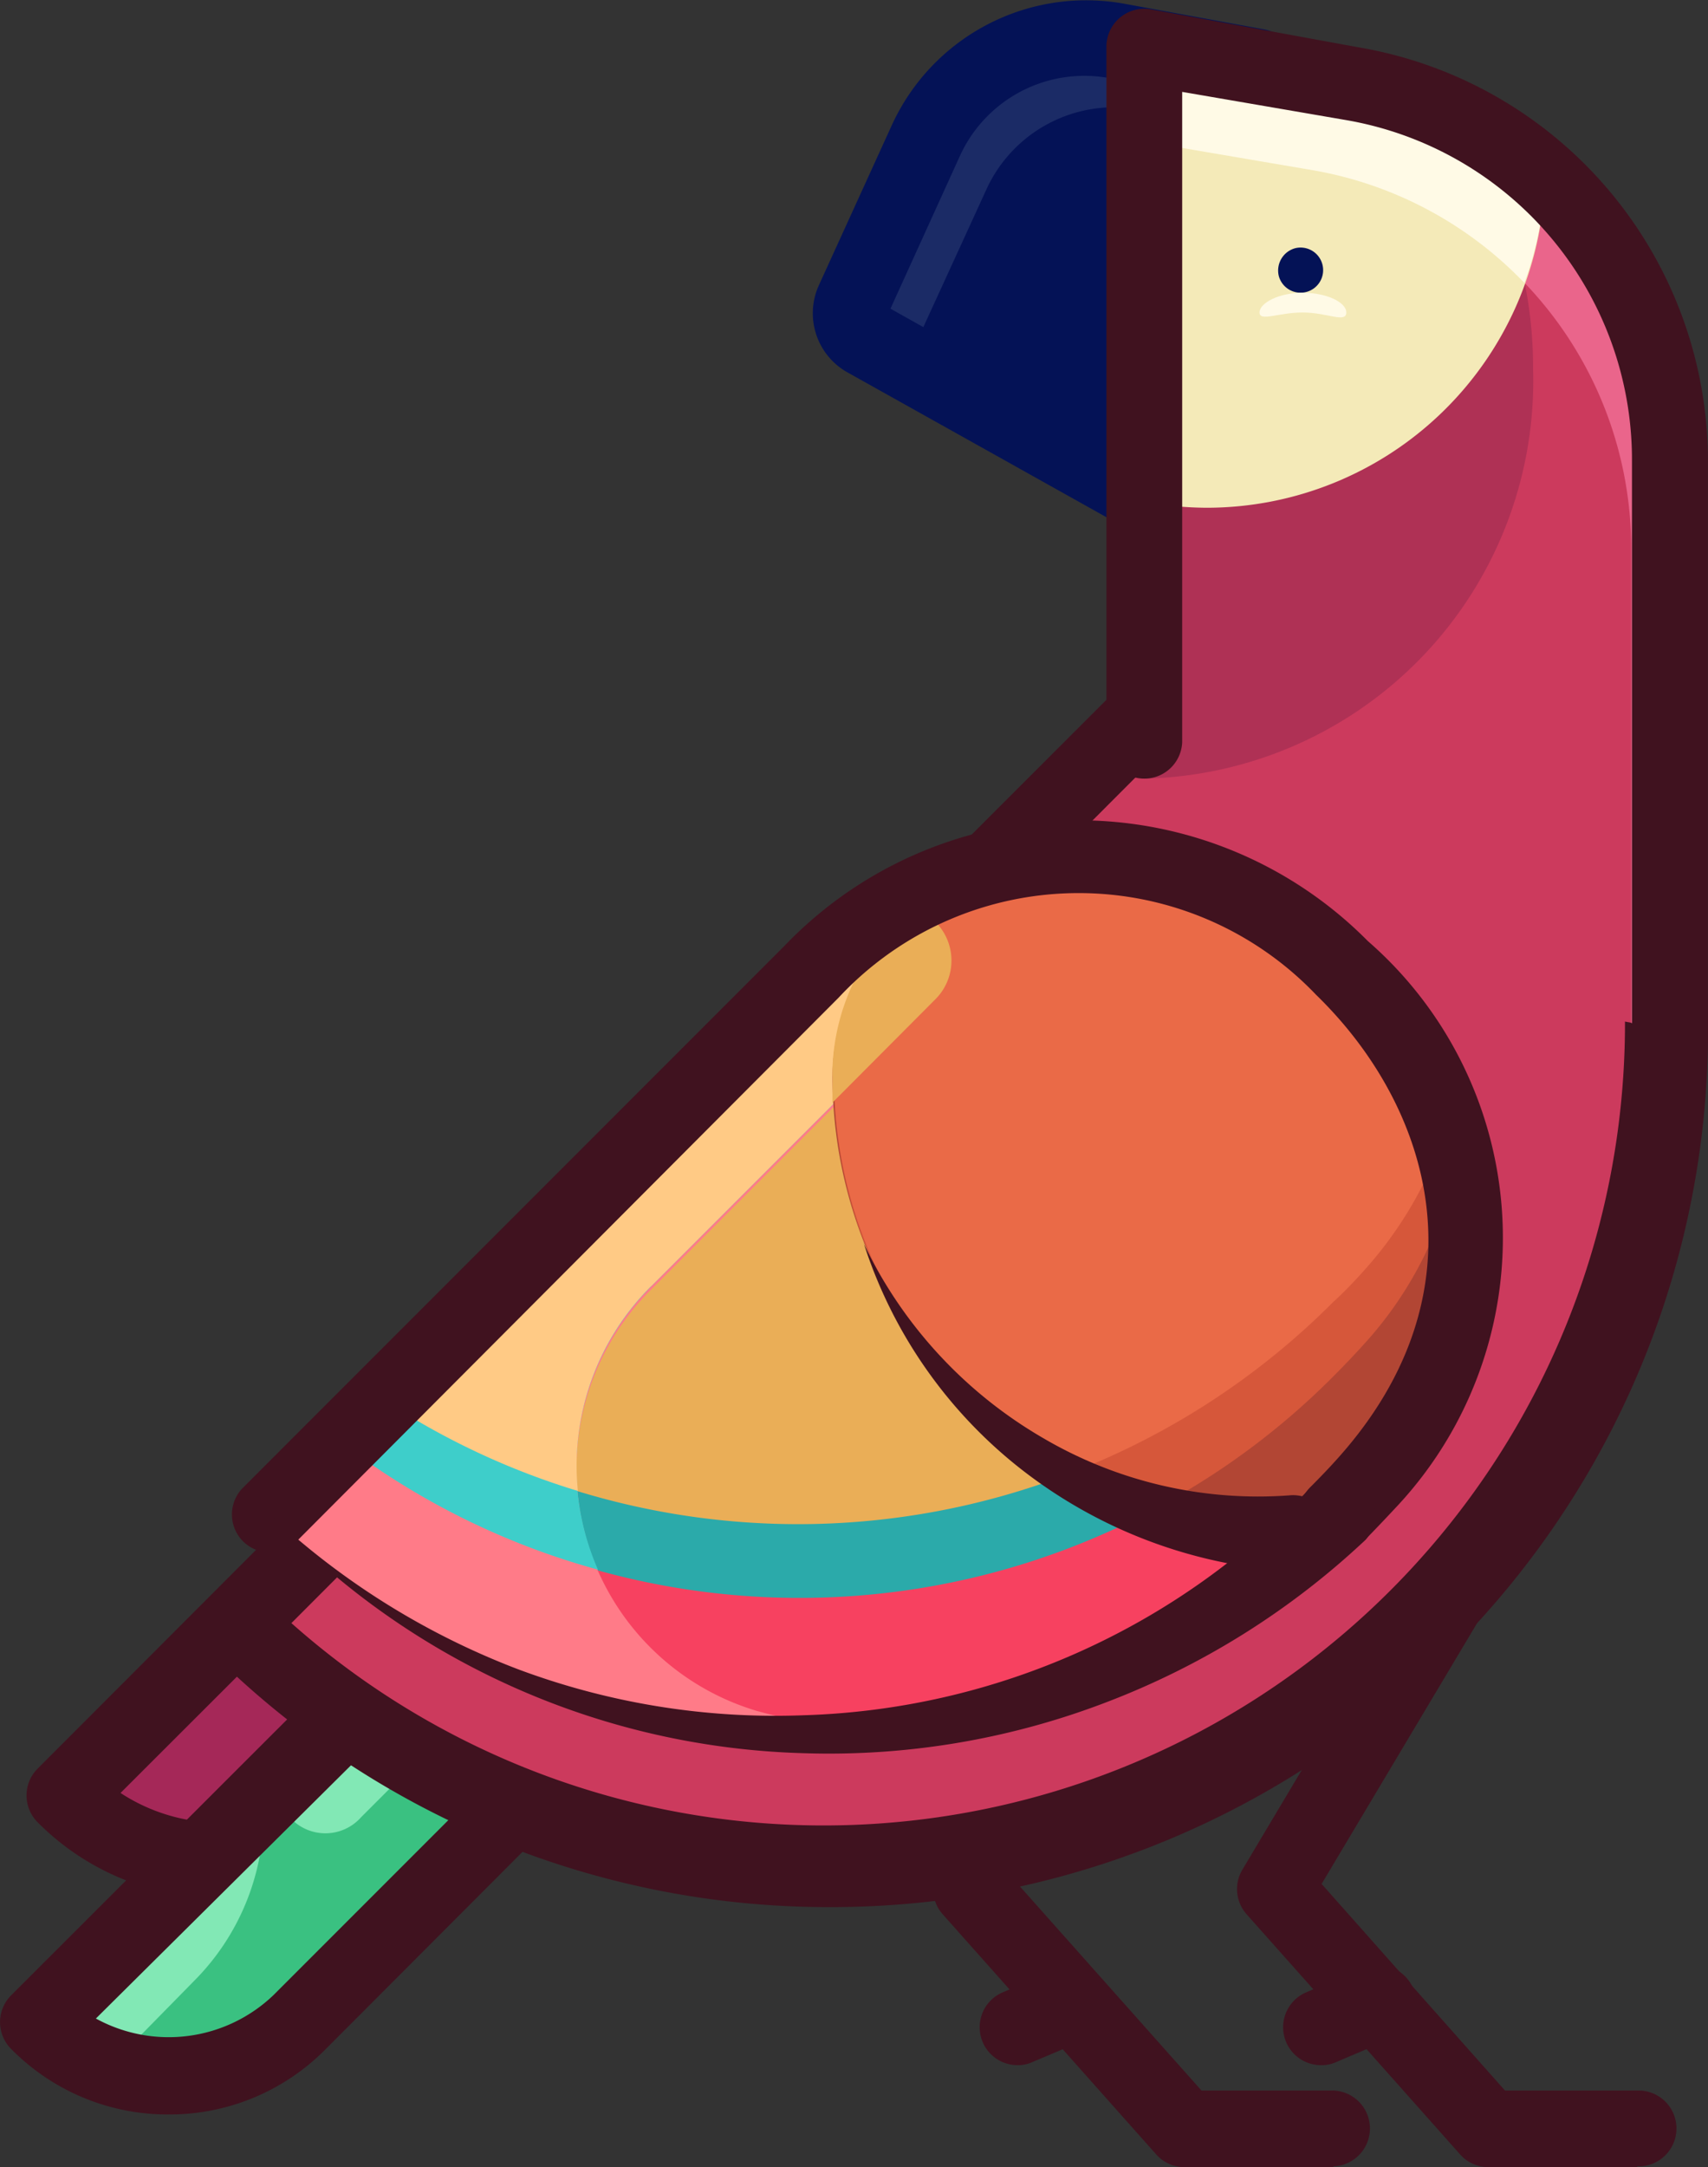 <svg xmlns="http://www.w3.org/2000/svg" width="37.852" height="48" viewBox="0 0 37.852 48"><rect x="0" y="0" width="37.852" height="48" fill="#333333" stroke="none"/><g transform="translate(-8.272 -3.758)"><path d="M42.122,7.448h0a.42.42,0,0,1,.42-.428h2.242a.705.705,0,0,1,.7.705h0a.7.7,0,0,1-.7.7H43.667a.42.42,0,0,0-.42.42h0a.42.42,0,0,1-.428.42H40.577a.7.7,0,0,1-.7-.7h0a.7.7,0,0,1,.7-.722H41.7A.42.42,0,0,0,42.122,7.448Z" transform="translate(-6.071 -0.523)" fill="#d9ebf4"/><path d="M47.008,11.244h0A.244.244,0,0,0,46.765,11h-1.3a.411.411,0,0,0-.4.411h0a.4.4,0,0,0,.4.4h.655a.244.244,0,0,1,.244.244h0a.244.244,0,0,0,.244.244h1.3a.395.395,0,0,0,.4-.4h0a.4.4,0,0,0-.4-.411h-.655a.244.244,0,0,1-.244-.244Z" transform="translate(-6.902 -1.161)" fill="#d9ebf4"/><circle cx="0.588" cy="0.588" r="0.588" transform="translate(36.756 16.137)" fill="#d9ebf4"/><path d="M43.665,12.941a.563.563,0,1,1-.162-.4A.563.563,0,0,1,43.665,12.941Z" transform="translate(-6.498 -1.38)" fill="#d9ebf4"/><path d="M40.654,14.247a.907.907,0,1,1-.907-.907A.907.907,0,0,1,40.654,14.247Z" transform="translate(-5.905 -1.536)" fill="#d9ebf4"/><path d="M39.468,5.994a.294.294,0,1,1-.294-.294A.294.294,0,0,1,39.468,5.994Z" transform="translate(-5.911 -0.311)" fill="#d9ebf4"/><path d="M50.5,14.351a.361.361,0,1,1-.361-.361.353.353,0,0,1,.361.361Z" transform="translate(-7.658 -1.64)" fill="#d9ebf4"/><path d="M47.758,19.88a.949.949,0,1,1-.94-.94A.949.949,0,0,1,47.758,19.88Z" transform="translate(-7.03 -2.433)" fill="#d9ebf4"/><path d="M51.615,11.327A.327.327,0,1,1,51.287,11a.327.327,0,0,1,.327.327Z" transform="translate(-7.847 -1.161)" fill="#d9ebf4"/><path d="M50.987,58.341H47.678a.84.84,0,0,1-.621-.286L42.329,52.74a.84.84,0,0,1-.092-.991l3.921-6.575a.84.84,0,0,1,1.444.84l-3.611,6.054,4.064,4.576h2.931a.84.84,0,1,1,0,1.679Z" transform="translate(-6.43 -6.583)" fill="#40121f"/><path d="M44.178,57.808a.84.84,0,0,1-.336-1.612l1.234-.521a.84.84,0,1,1,.655,1.545l-1.226.521A.764.764,0,0,1,44.178,57.808Z" transform="translate(-6.625 -8.309)" fill="#40121f"/><path d="M42.967,58.341h-3.3a.84.84,0,0,1-.63-.286L34.309,52.74a.84.84,0,0,1-.092-.991l3.921-6.575a.84.84,0,0,1,1.444.84l-3.611,6.054,4.073,4.576h2.922a.84.84,0,0,1,0,1.679Z" transform="translate(-5.145 -6.583)" fill="#40121f"/><path d="M36.16,57.81a.84.84,0,0,1-.327-1.612l1.226-.521a.841.841,0,0,1,.663,1.545l-1.234.521a.764.764,0,0,1-.327.067Z" transform="translate(-5.341 -8.311)" fill="#40121f"/><path d="M18.056,42.92,11.17,49.806a4.87,4.87,0,0,0,6.886-6.886Z" transform="translate(-1.47 -6.277)" fill="#a52858"/><path d="M14.452,51.91a5.676,5.676,0,0,1-4.039-1.679.84.84,0,0,1,0-1.184L17.3,42.153a.84.84,0,0,1,1.192,0A5.71,5.71,0,0,1,14.452,51.9Zm-2.2-2.326a4.031,4.031,0,0,0,5.584-5.576Z" transform="translate(-1.309 -6.114)" fill="#40121f"/><path d="M22.09,49.605l-5.828,5.878a4.115,4.115,0,0,1-5.8,0h0l8.733-8.733Z" transform="translate(-1.356 -6.891)" fill="#3ac181"/><path d="M18.647,50.89l2.9-2.9L20.209,46.7,16.8,50.109h0a1.058,1.058,0,0,0,1.847.781Z" transform="translate(-2.372 -6.883)" fill="#82e8b5"/><path d="M15.468,51.13,10.43,56.168h0a4.123,4.123,0,0,0,1.612.974l1.889-1.923a5.282,5.282,0,0,0,1.537-3.72Z" transform="translate(-1.351 -7.593)" fill="#82e8b5"/><path d="M13.207,57.315a4.87,4.87,0,0,1-3.493-1.453.84.84,0,0,1,0-1.184l8.733-8.725a.84.84,0,0,1,1.184,0l2.88,2.889a.84.84,0,0,1,0,1.192l-5.819,5.828a4.862,4.862,0,0,1-3.485,1.453ZM11.594,55.19a3.359,3.359,0,0,0,3.938-.521l5.24-5.24L19.093,47.75Z" transform="translate(-1.197 -6.724)" fill="#40121f"/><path d="M37.867,4.828a3.888,3.888,0,0,0-4.249,2.225L31.989,10.58a.663.663,0,0,0,.277.84l6.441,3.619,2.25-9.64Z" transform="translate(-4.798 -0.161)" fill="#041256"/><path d="M34.928,8.119a3.115,3.115,0,0,1,3.359-1.78l2.318.428L40.924,5.4l-3.057-.571a3.888,3.888,0,0,0-4.249,2.225L31.989,10.58a.663.663,0,0,0,.277.84l.915.512Z" transform="translate(-4.798 -0.161)" fill="#1b2b66"/><path d="M38.545,15.717a.84.84,0,0,1-.411-.109l-6.441-3.6a1.5,1.5,0,0,1-.638-1.931l1.612-3.535a4.736,4.736,0,0,1,5.164-2.7l3.115.571a.841.841,0,0,1-.3,1.654l-3.115-.571A3.031,3.031,0,0,0,34.17,7.236l-1.528,3.359,6.3,3.527a.84.84,0,0,1-.395,1.6Z" transform="translate(-4.636 0)" fill="#041256"/><path d="M42.03,15.26l-26.3,26.3a18.6,18.6,0,1,0,26.3-26.3Z" transform="translate(-2.201 -1.843)" fill="#cc3a5d"/><path d="M28.716,47.68a19.381,19.381,0,0,1-13.763-5.685.84.84,0,0,1,0-1.184L41.27,14.5a.84.84,0,0,1,1.192,0A19.431,19.431,0,0,1,28.716,47.68ZM16.767,41.39A17.76,17.76,0,0,0,41.824,16.3Z" transform="translate(-2.037 -1.682)" fill="#40121f"/><path d="M51.317,26.765,39.67,24.649V5l4.593.789a8.506,8.506,0,0,1,7.054,8.4Z" transform="translate(-6.038 -0.199)" fill="#cc3a5d"/><path d="M39.67,5V21.2h.092a8.811,8.811,0,0,0,8.523-9.077A9.422,9.422,0,0,0,46.43,6.47a8.573,8.573,0,0,0-2.166-.68Z" transform="translate(-6.038 -0.199)" fill="#af3155"/><path d="M44.263,5.789,39.67,5V7.091l3.745.638a8.5,8.5,0,0,1,7.045,8.4V26.614l.84.151V14.17a8.507,8.507,0,0,0-7.039-8.381Z" transform="translate(-6.038 -0.199)" fill="#ea658b"/><path d="M44.263,5.789,39.67,5V15.077a8.229,8.229,0,0,0,1.377.126,7.5,7.5,0,0,0,7.5-7.264,8.464,8.464,0,0,0-4.283-2.15Z" transform="translate(-6.038 -0.199)" fill="#f4eab8"/><path d="M48.092,10.223A7.39,7.39,0,0,0,48.546,7.9,8.8,8.8,0,0,0,46.665,6.57h-.059a7.281,7.281,0,0,0-1.024-.42L45.4,6.092a7.692,7.692,0,0,0-1.092-.277L39.67,5V7.091l3.745.638a8.5,8.5,0,0,1,4.677,2.494Z" transform="translate(-6.038 -0.199)" fill="#fffae6"/><path d="M51.157,27.443a.84.84,0,0,1-.84-.84v-12.6A7.633,7.633,0,0,0,43.96,6.45l-3.611-.621v14.4a.84.84,0,0,1-1.679,0V4.837A.84.84,0,0,1,39.652,4l4.593.84A9.3,9.3,0,0,1,52,14.074v12.6a.84.84,0,0,1-.84.773Z" transform="translate(-5.878 -0.036)" fill="#40121f"/><path d="M28.6,28.914,16.59,40.922a16.727,16.727,0,0,0,23.655,0c.227-.235.453-.47.672-.714C48,32.231,36.147,21.365,28.6,28.914Z" transform="translate(-2.339 -3.624)" fill="#f74160"/><path d="M28.9,28.914,18.48,39.335a16.71,16.71,0,0,0,21.967-1.453c.235-.235.462-.47.68-.714A8.4,8.4,0,0,0,43.184,33.1C41.833,27.5,34.275,23.54,28.9,28.914Z" transform="translate(-2.641 -3.624)" fill="#2baaaa"/><path d="M29.08,28.914l-9.48,9.48a16.719,16.719,0,0,0,20.993-2.141c.235-.235.462-.47.68-.714a8.716,8.716,0,0,0,1.839-3.174C41.34,27.168,34.211,23.783,29.08,28.914Z" transform="translate(-2.821 -3.624)" fill="#eaae57"/><path d="M16.59,41.126a15.115,15.115,0,0,0,1.184,1.092l.168.143a10.722,10.722,0,0,0,1.167.84l.244.16c.395.252.8.5,1.209.714l.252.126a13.743,13.743,0,0,0,1.285.6l.168.067c.4.16.84.3,1.226.428l.269.084a12.857,12.857,0,0,0,1.276.311l.369.076c.42.076.84.134,1.251.176l.411.042c.42,0,.84.059,1.26.059h.361a7.678,7.678,0,0,0,1.075-.05h.369a17,17,0,0,1-2.746-.512,5.593,5.593,0,0,1-2.334-9.346l6.34-6.34a1.223,1.223,0,0,0-1.6-1.847c-.185.168-.369.336-.554.521Z" transform="translate(-2.339 -3.828)" fill="#ff7b88"/><path d="M25.34,36.085l6.34-6.34a1.218,1.218,0,0,0-.924-2.066A9.329,9.329,0,0,0,28.9,29.124L18.48,39.545a16.6,16.6,0,0,0,5.685,2.813,5.651,5.651,0,0,1,1.176-6.273Z" transform="translate(-2.641 -3.834)" fill="#3ececa"/><path d="M25.52,36.085l6.34-6.34a1.218,1.218,0,0,0-.924-2.066,9.329,9.329,0,0,0-1.856,1.444L19.6,38.6a16.584,16.584,0,0,0,4.3,2.015,5.609,5.609,0,0,1,1.621-4.534Z" transform="translate(-2.821 -3.834)" fill="#ffca85"/><path d="M35.37,26.515a4.845,4.845,0,0,0-3.93,4.7h0A10.077,10.077,0,0,0,41.517,41.294h.647c.21,0,.294-.244.437-.386s.453-.47.672-.714C49.108,33.678,42.205,25.222,35.37,26.515Z" transform="translate(-4.719 -3.626)" fill="#b24634"/><path d="M43.211,37.171a8.4,8.4,0,0,0,2.057-4.064,8.313,8.313,0,0,0-1.033-2.435l-.042-.067-.252-.378-.076-.109-.26-.327c0-.05-.076-.092-.109-.134l-.252-.294-.16-.176-.252-.235c-.134-.134-.277-.26-.42-.386l-.067-.059-.353-.327-.084-.059-.428-.3-.118-.076c-.151-.1-.311-.193-.47-.286h0a8.212,8.212,0,0,0-5.483-.949,4.845,4.845,0,0,0-3.93,4.7h0a10.077,10.077,0,0,0,6.986,9.657,16.433,16.433,0,0,0,4.064-2.981C42.766,37.649,42.992,37.414,43.211,37.171Z" transform="translate(-4.725 -3.626)" fill="#d6573a"/><path d="M43.211,35.541a8.716,8.716,0,0,0,1.839-3.174,8.809,8.809,0,0,0-1.167-2.225l-.059-.076-.252-.319c0-.05-.076-.092-.109-.134s-.16-.193-.244-.277l-.16-.168-.227-.235-.353-.353-.126-.109-.361-.286-.109-.084-.395-.269-.126-.092c-.151-.092-.311-.193-.47-.277h0a8.12,8.12,0,0,0-5.483-.957,4.845,4.845,0,0,0-3.93,4.7h0a10.077,10.077,0,0,0,5.189,8.825,16.668,16.668,0,0,0,5.878-3.812C42.766,36.02,42.993,35.785,43.211,35.541Z" transform="translate(-4.725 -3.626)" fill="#ea6a47"/><path d="M31.44,31.43h0v.588l2.284-2.292A1.209,1.209,0,0,0,33.2,27.71a4.8,4.8,0,0,0-1.763,3.72Z" transform="translate(-4.719 -3.839)" fill="#eaae57"/><path d="M40.076,41.6a.84.84,0,0,1-.588-1.436c.218-.218.437-.445.638-.672,3.25-3.653,2.083-7.717-.512-10.236a7.269,7.269,0,0,0-10.58.067L17.026,41.361a.84.84,0,0,1-1.192-1.184L27.841,28.169a9.023,9.023,0,0,1,12.923-.1,8.711,8.711,0,0,1,.621,12.545c-.235.252-.47.5-.714.747A.84.84,0,0,1,40.076,41.6Z" transform="translate(-2.178 -3.467)" fill="#40121f"/><path d="M16.59,43.537A16.836,16.836,0,0,0,22.1,46.972a16.291,16.291,0,0,0,6.315,1.016,16.123,16.123,0,0,0,11.235-5.038.841.841,0,0,1,1.226,1.15h0A17.449,17.449,0,0,1,35.1,47.711a17.172,17.172,0,0,1-6.684,1.117,16.912,16.912,0,0,1-11.823-5.29Z" transform="translate(-2.339 -6.239)" fill="#40121f"/><path d="M32.26,36.55a9.909,9.909,0,0,0,3.98,4.316A9.413,9.413,0,0,0,41.7,42.134a.842.842,0,1,1,.126,1.679H41.7a10.748,10.748,0,0,1-5.937-2.25,10.387,10.387,0,0,1-3.5-5.013Z" transform="translate(-4.85 -5.256)" fill="#40121f"/><path d="M43.586,10.3a.512.512,0,0,0-.369.621.5.5,0,1,0,.369-.621Z" transform="translate(-6.604 -1.046)" fill="#041256"/><path d="M44.633,11.917c0,.244-.428,0-.966,0s-.957.21-.957,0,.428-.437.957-.437S44.633,11.69,44.633,11.917Z" transform="translate(-6.525 -1.238)" fill="#fffae6"/></g></svg>